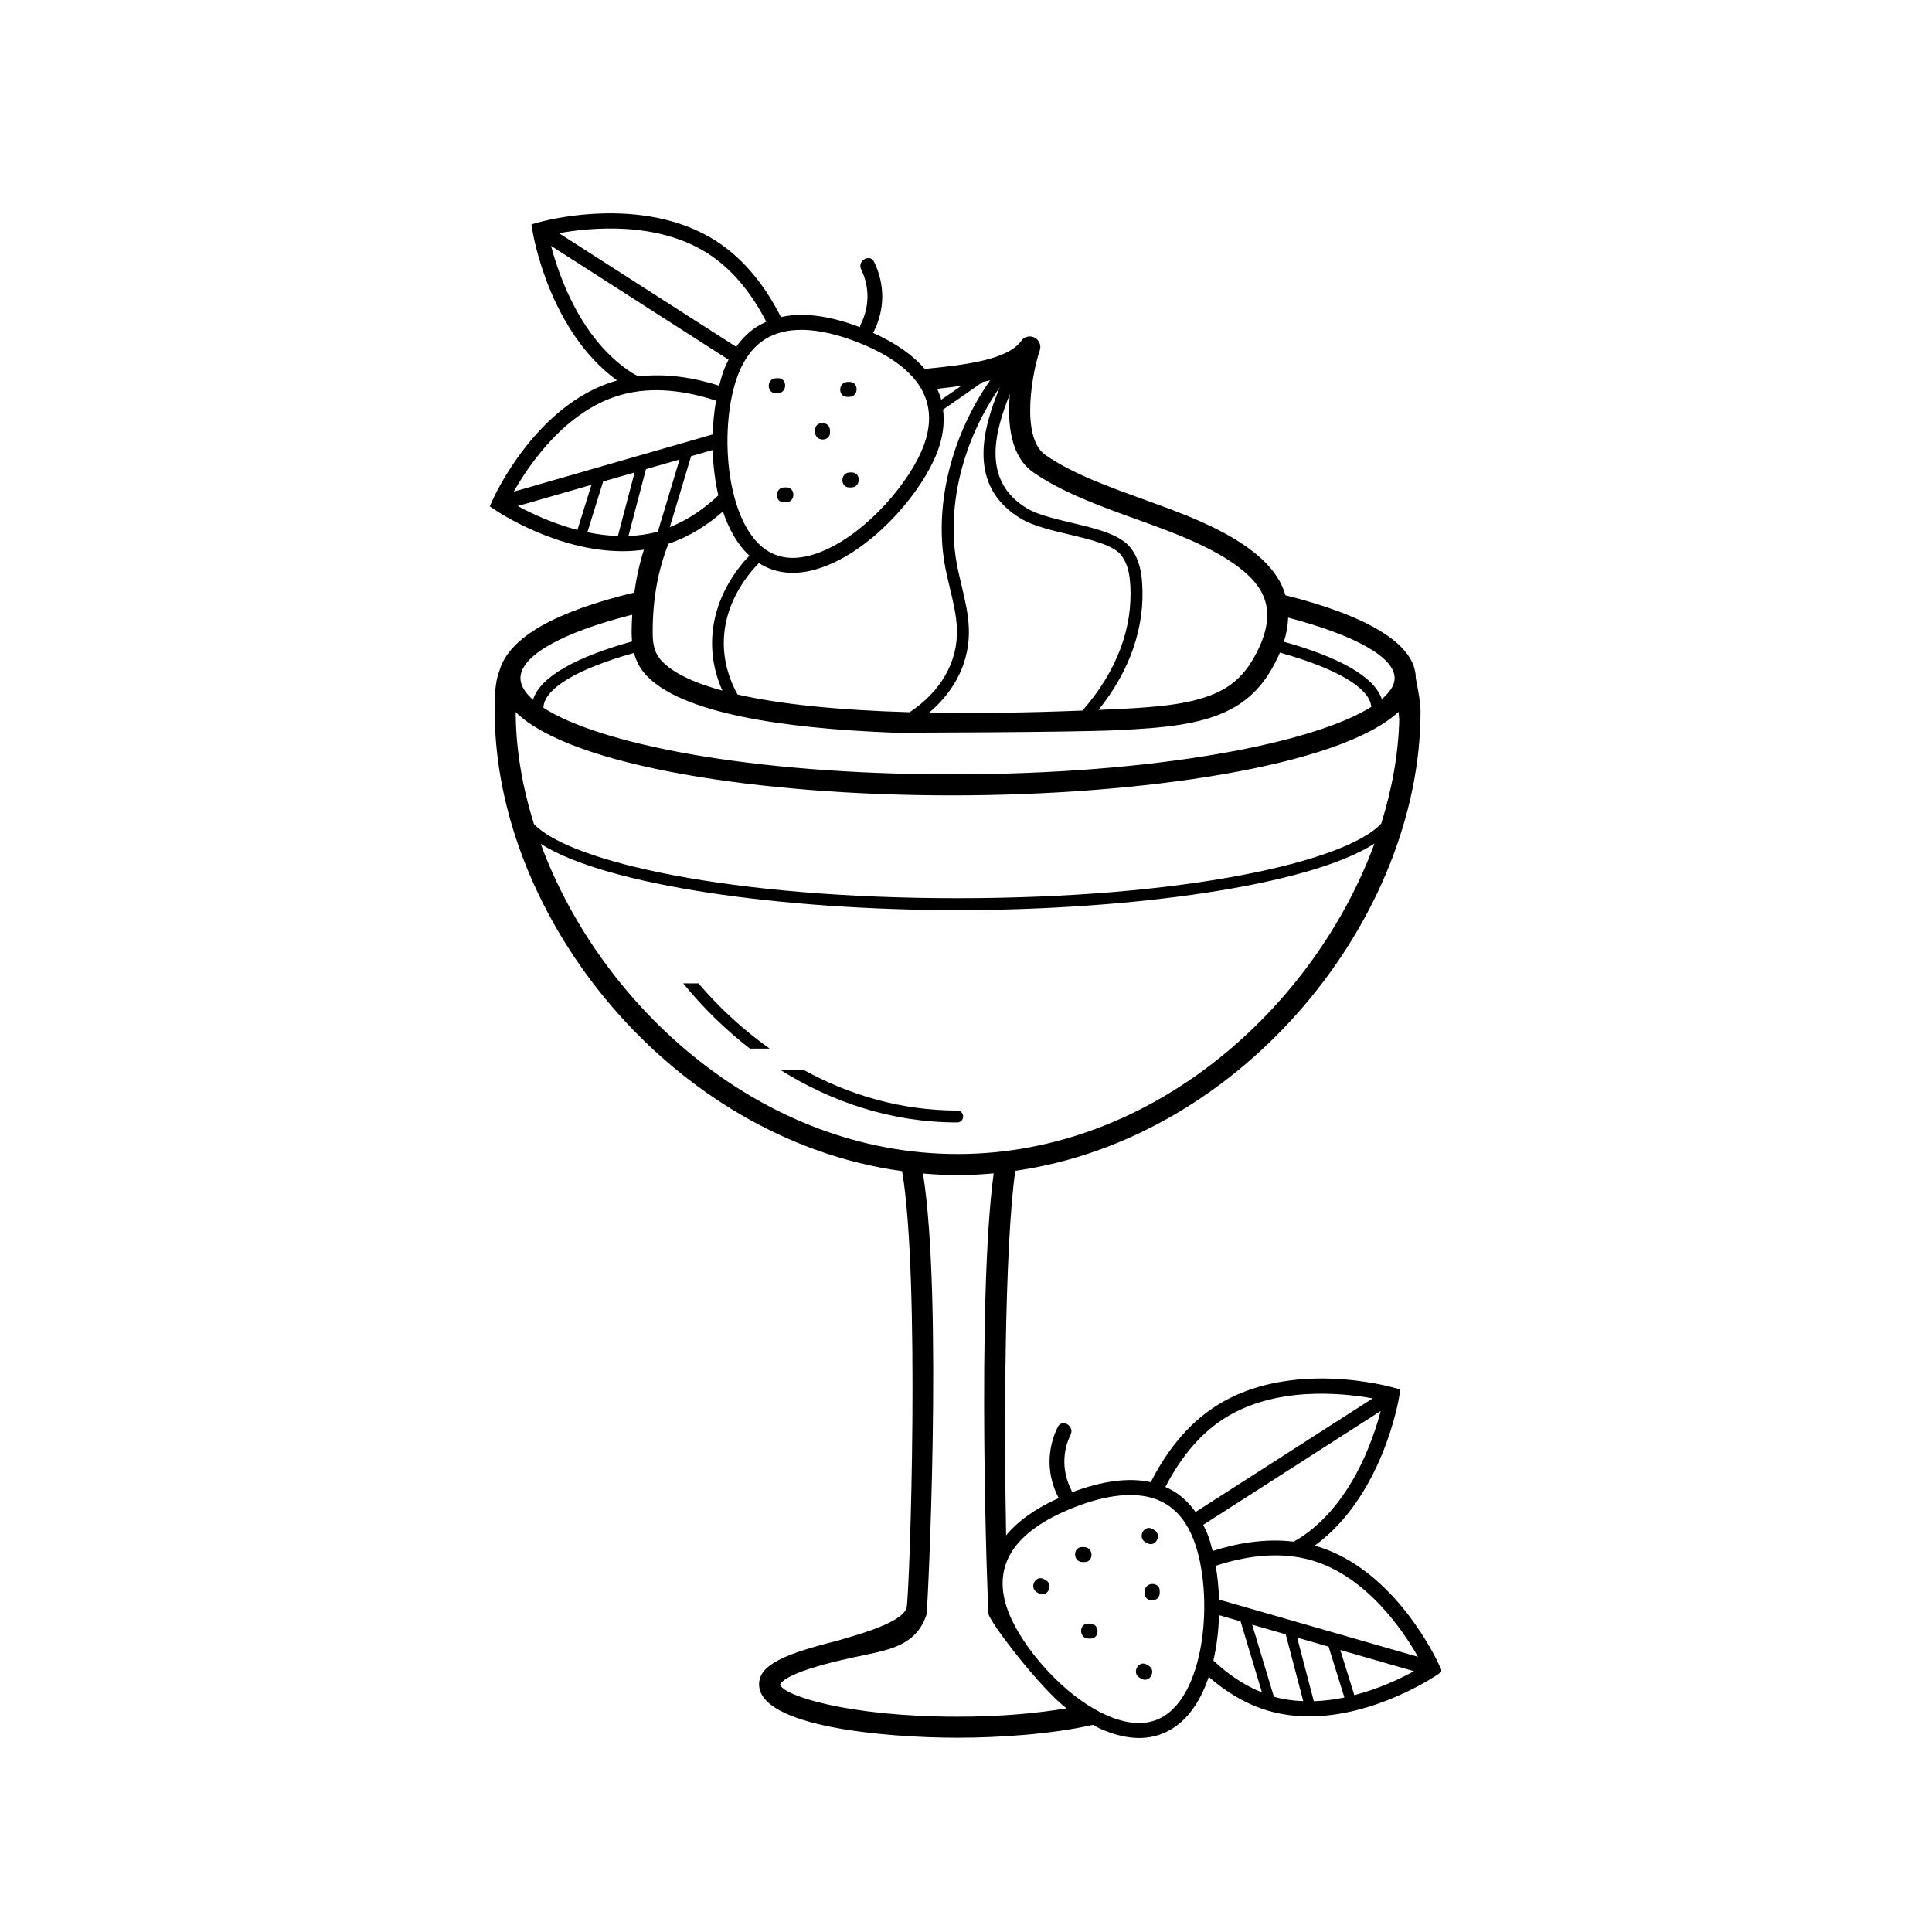 <svg xmlns="http://www.w3.org/2000/svg" xmlns:xlink="http://www.w3.org/1999/xlink" width="400" zoomAndPan="magnify" viewBox="0 0 300 300" height="400" preserveAspectRatio="xMidYMid meet" version="1.0"><defs><clipPath id="7ebfd24ee8"><path d="M 76.051 33 L 223.801 33 L 223.801 270 L 76.051 270 Z M 76.051 33 " clip-rule="nonzero"/></clipPath></defs><path fill="currentColor" d="M 131.926 73.363 C 130.438 73.406 130.434 75.727 131.926 75.688 C 132.027 75.684 132.133 75.68 132.234 75.68 C 133.723 75.641 133.727 73.32 132.234 73.363 C 132.133 73.363 132.027 73.363 131.926 73.363 " fill-opacity="1" fill-rule="nonzero"/><path fill="currentColor" d="M 128.887 67.125 C 128.883 67.016 128.883 66.914 128.879 66.812 C 128.844 65.32 126.523 65.316 126.559 66.812 C 126.562 66.914 126.566 67.016 126.566 67.125 C 126.605 68.613 128.926 68.621 128.887 67.125 " fill-opacity="1" fill-rule="nonzero"/><path fill="currentColor" d="M 131.586 61.629 C 131.695 61.625 131.793 61.625 131.895 61.625 C 133.387 61.586 133.391 59.266 131.895 59.301 C 131.793 59.305 131.691 59.309 131.586 59.309 C 130.102 59.352 130.094 61.668 131.586 61.629 " fill-opacity="1" fill-rule="nonzero"/><g clip-path="url(#7ebfd24ee8)"><path fill="currentColor" d="M 189.293 248.383 C 189.242 246.555 189.055 244.789 188.777 243.133 C 193.152 241.695 198.512 240.793 203.629 242.273 C 212.152 244.723 217.844 253.137 220.188 257.27 Z M 210.297 263.223 L 208.121 256.211 L 219.562 259.504 C 217.496 260.629 214.172 262.215 210.297 263.223 Z M 204.008 264.164 L 201.422 254.285 L 206.301 255.688 L 208.758 263.586 C 207.227 263.902 205.629 264.109 204.008 264.164 Z M 197.809 263.473 L 194.438 252.277 L 199.648 253.777 L 202.371 264.152 C 200.852 264.098 199.32 263.891 197.809 263.473 Z M 188.414 257.844 C 188.941 255.586 189.219 253.18 189.293 250.801 L 192.637 251.762 L 195.957 262.797 C 193.066 261.648 190.559 259.867 188.414 257.844 Z M 187.504 238.23 C 187.305 237.711 187.062 237.246 186.832 236.777 L 214.395 219.105 C 213.141 223.867 209.691 233.785 201.785 238.859 C 201.48 239.055 201.168 239.223 200.852 239.383 C 196.395 238.848 192.016 239.641 188.301 240.836 C 188.066 239.898 187.805 239.016 187.504 238.23 Z M 179.598 267.051 C 177.441 267.895 174.844 267.668 171.883 266.363 C 165.117 263.383 158.68 255.719 156.59 250.32 C 153.863 243.25 157.309 237.773 166.855 234.039 C 171.031 232.398 176.898 230.988 181.082 233.562 C 182.934 234.691 184.363 236.547 185.336 239.066 C 188.594 247.488 187.254 264.055 179.598 267.051 Z M 148.688 266.566 C 131.547 266.566 121.488 263.238 121.125 261.559 C 122.445 259.223 133.609 257.145 134.891 256.863 C 138.598 256.047 142.422 255.203 143.879 250.676 C 144.02 250.238 146.445 201.879 143.324 182.219 C 145.094 182.367 146.883 182.473 148.691 182.473 C 150.578 182.473 152.445 182.363 154.297 182.199 C 151.609 202.156 153.371 250.273 153.504 250.676 C 154.051 252.375 161.621 262.223 165.605 265.266 C 161.184 266.016 155.547 266.566 148.688 266.566 Z M 83.957 131.027 C 94.184 137.566 121.781 141.324 148.664 141.324 C 175.598 141.324 203.25 137.551 213.43 130.988 C 204.156 156.266 179.121 179.195 148.691 179.195 C 118.27 179.195 93.242 156.289 83.957 131.027 Z M 80.078 110.75 C 80.078 110.684 80.059 110.617 80.055 110.555 C 88.715 119.082 118.41 123.508 147.805 123.508 C 177.172 123.508 208.082 118.996 217.172 110.527 C 217.211 111.008 217.25 111.617 217.281 111.598 C 217.16 116.961 216.18 122.457 214.48 127.883 C 208.914 133.852 183.867 139.473 148.66 139.473 C 113.629 139.473 88.648 133.91 82.918 127.977 C 81.113 122.234 80.109 116.414 80.078 110.75 Z M 98.172 95.449 C 98.121 96.359 98.074 97.27 98.078 98.215 C 98.078 98.664 98.105 99.133 98.145 99.605 C 89.66 101.961 83.891 105.012 82.762 108.66 C 81.527 107.555 80.812 106.43 80.812 105.316 C 80.816 101.832 87.16 98.242 98.172 95.449 Z M 100.387 104.902 C 105.887 110.699 121.266 113.102 138.863 113.77 C 138.863 113.77 166.246 113.742 173.594 113.379 C 180.457 113.039 186.508 112.562 191.121 110.133 C 194.926 108.129 196.812 105.16 197.902 103.098 C 198.223 102.504 198.496 101.914 198.742 101.336 C 207.57 103.805 212.699 106.816 212.934 109.762 C 204.141 115.312 179.848 120.238 147.801 120.238 C 116.234 120.238 92.891 115.445 84.379 109.891 C 84.484 106.918 89.59 103.879 98.445 101.387 C 98.762 102.582 99.328 103.781 100.387 104.902 Z M 97.586 83.227 L 100.305 72.852 L 105.52 71.355 L 102.152 82.551 C 100.641 82.965 99.105 83.172 97.586 83.227 Z M 95.949 83.227 C 94.328 83.172 92.734 82.965 91.207 82.645 L 93.656 74.762 L 98.539 73.363 Z M 80.398 78.574 L 91.84 75.285 L 89.664 82.285 C 85.793 81.281 82.465 79.703 80.398 78.574 Z M 96.332 61.344 C 101.445 59.871 106.805 60.773 111.184 62.215 C 110.902 63.863 110.719 65.625 110.664 67.457 L 79.77 76.344 C 82.109 72.211 87.785 63.801 96.332 61.344 Z M 85.566 38.176 L 113.133 55.852 C 112.898 56.324 112.66 56.785 112.461 57.301 C 112.16 58.082 111.906 58.969 111.668 59.891 C 107.969 58.703 103.609 57.93 99.168 58.445 C 98.836 58.273 98.5 58.129 98.176 57.922 C 90.262 52.859 86.816 42.938 85.566 38.176 Z M 109.91 39.359 C 114.086 42.035 116.977 46.059 118.996 49.969 C 118.531 50.176 118.082 50.395 117.652 50.656 C 116.355 51.449 115.254 52.543 114.316 53.855 L 86.797 36.211 C 91.609 35.336 102 34.289 109.91 39.359 Z M 124.438 51.223 C 127.445 51.223 130.574 52.129 133.098 53.113 C 142.641 56.848 146.09 62.328 143.359 69.395 C 141.273 74.793 134.84 82.465 128.074 85.438 C 125.113 86.742 122.523 86.977 120.359 86.125 C 112.699 83.129 111.363 66.562 114.621 58.141 C 115.594 55.621 117.023 53.77 118.871 52.633 C 120.531 51.609 122.457 51.223 124.438 51.223 Z M 149.293 59.902 C 148.266 60.617 147.227 61.336 146.16 62.07 C 146.008 61.488 145.77 60.93 145.52 60.371 C 146.801 60.238 148.055 60.078 149.293 59.902 Z M 104.004 81.855 L 107.316 70.836 L 110.664 69.875 C 110.734 72.254 111.02 74.656 111.539 76.922 C 109.41 78.941 106.895 80.703 104.004 81.855 Z M 112.172 107.242 C 107.711 106.016 104.512 104.492 102.766 102.648 C 101.598 101.414 101.355 100.035 101.348 98.207 C 101.336 93.094 102.168 88.543 103.797 84.43 C 107.055 83.34 109.859 81.52 112.258 79.426 C 113.18 82.176 114.523 84.582 116.371 86.289 C 116.078 86.598 115.773 86.898 115.508 87.215 C 110.371 93.285 109.219 100.621 112.172 107.242 Z M 153.746 59.055 C 147.852 67.477 145.125 78.031 146.641 87.293 C 146.855 88.637 147.18 89.973 147.5 91.316 C 148.02 93.492 148.516 95.547 148.59 97.641 C 148.777 102.758 146.062 107.41 141.246 110.594 C 130.129 110.277 121.156 109.348 114.531 107.844 C 111.008 101.469 111.848 94.422 116.926 88.418 C 117.211 88.082 117.535 87.758 117.848 87.434 C 118.367 87.77 118.922 88.059 119.516 88.293 C 120.641 88.734 121.836 88.949 123.102 88.949 C 124.934 88.949 126.91 88.488 129.012 87.566 C 136.426 84.305 143.23 76.191 145.527 70.234 C 146.438 67.891 146.688 65.684 146.438 63.594 C 148.574 62.133 150.668 60.68 152.602 59.312 C 152.98 59.23 153.371 59.152 153.746 59.055 Z M 158.543 80.539 C 160.402 81.656 163.211 82.324 165.922 82.969 C 169.387 83.793 172.969 84.645 174.168 86.289 C 175.176 87.68 175.402 89.273 175.496 90.652 C 175.969 97.492 173.391 104.285 168.086 110.336 C 159.367 110.68 151.426 110.781 144.285 110.648 C 148.379 107.199 150.629 102.594 150.441 97.562 C 150.359 95.293 149.824 93.051 149.305 90.879 C 148.992 89.586 148.688 88.289 148.473 86.988 C 147.035 78.211 149.629 68.184 155.23 60.164 C 152.582 66.629 150.094 75.48 158.543 80.539 Z M 160.441 73.336 C 164.891 76.441 170.742 78.562 176.406 80.605 C 177.762 81.094 179.121 81.586 180.461 82.09 C 185.883 84.133 193.379 87.367 195.852 91.875 C 197.316 94.547 197.047 97.719 195.012 101.57 C 193.586 104.266 191.918 106.012 189.602 107.234 C 185.578 109.352 179.898 109.789 173.438 110.109 C 172.465 110.16 171.543 110.191 170.582 110.23 C 175.473 104.137 177.82 97.367 177.352 90.523 C 177.238 88.887 176.953 86.973 175.668 85.203 C 174.062 83 170.316 82.105 166.348 81.164 C 163.773 80.551 161.113 79.914 159.492 78.949 C 152.434 74.719 154.383 67.219 156.812 61.207 C 156.406 65.668 156.859 70.828 160.441 73.336 Z M 200.023 95.902 C 210.465 98.652 216.559 102.059 216.559 105.309 C 216.559 106.391 215.824 107.48 214.566 108.566 C 213.383 104.977 207.691 101.98 199.363 99.648 C 199.773 98.352 199.984 97.105 200.023 95.902 Z M 190.051 220.289 C 197.953 215.219 208.34 216.27 213.156 217.141 L 185.641 234.785 C 184.703 233.469 183.598 232.383 182.305 231.586 C 181.875 231.324 181.422 231.105 180.957 230.895 C 182.977 226.988 185.875 222.961 190.051 220.289 Z M 223.527 258.656 C 223.254 258.047 216.703 243.613 204.27 240.035 C 204.227 240.027 204.188 240.02 204.141 240.008 C 214.66 232.363 217.184 217.438 217.281 216.785 L 217.445 215.77 L 216.461 215.484 C 215.801 215.293 200.281 210.969 188.801 218.332 C 184.07 221.367 180.867 225.863 178.691 230.152 C 175.305 229.398 171.203 229.926 166.441 231.727 C 166.426 231.59 166.395 231.445 166.324 231.301 C 164.953 228.59 164.918 225.5 166.246 222.762 C 166.895 221.422 164.895 220.242 164.242 221.59 C 162.527 225.121 162.547 228.969 164.316 232.473 C 164.344 232.531 164.391 232.559 164.426 232.602 C 160.812 234.219 158.066 236.172 156.227 238.414 C 155.914 222.414 155.941 194.105 157.648 181.805 C 193.121 176.75 220.582 142.496 220.582 110.422 C 220.582 108.738 219.844 105.34 219.844 105.305 C 219.844 99.797 211.746 95.477 199.594 92.426 C 199.375 91.699 199.109 90.984 198.73 90.301 C 195.766 84.902 188.027 81.438 181.617 79.023 C 180.27 78.516 178.902 78.016 177.527 77.523 C 172.062 75.551 166.422 73.508 162.328 70.648 C 158.367 67.883 160.332 57.645 161.453 54.426 C 161.719 53.656 161.383 52.805 160.656 52.43 C 159.934 52.047 159.043 52.266 158.57 52.938 C 156.465 55.906 149.746 56.676 143.59 57.289 C 141.754 55.133 139.051 53.25 135.551 51.68 C 135.582 51.633 135.625 51.605 135.652 51.551 C 137.418 48.047 137.441 44.195 135.727 40.664 C 135.078 39.32 133.074 40.496 133.723 41.836 C 135.059 44.578 135.02 47.66 133.648 50.379 C 133.574 50.523 133.547 50.664 133.531 50.805 C 128.766 48.996 124.66 48.477 121.266 49.234 C 119.09 44.941 115.906 40.445 111.172 37.41 C 99.699 30.047 84.168 34.371 83.508 34.559 L 82.52 34.848 L 82.684 35.859 C 82.789 36.516 85.312 51.441 95.832 59.082 C 95.789 59.09 95.746 59.102 95.707 59.109 C 83.262 62.688 76.715 77.117 76.445 77.73 L 76.051 78.617 L 76.852 79.164 C 77.316 79.477 86.465 85.59 96.695 85.59 C 97.785 85.59 98.887 85.512 99.988 85.355 C 99.312 87.461 98.816 89.676 98.508 92 C 86.531 94.902 78.965 98.852 77.508 104.293 C 76.816 105.93 76.816 108.699 76.816 110.422 C 76.816 142.602 104.445 176.969 140.078 181.852 C 142.891 198.293 141.285 246.723 140.781 249.672 C 139.941 252.281 131.395 254.281 130.191 254.727 C 121.953 256.793 117.867 258.473 117.867 261.539 C 117.867 268.086 137.25 269.832 148.699 269.832 C 154.848 269.832 163.23 269.312 169.719 267.832 C 170.137 268.047 170.547 268.301 170.965 268.484 C 173.062 269.402 175.043 269.871 176.871 269.871 C 178.137 269.871 179.332 269.648 180.457 269.211 C 183.988 267.832 186.312 264.488 187.691 260.391 C 190.301 262.652 193.391 264.621 197 265.66 C 199.098 266.266 201.219 266.516 203.293 266.516 C 213.523 266.516 222.672 260.398 223.133 260.09 L 223.938 259.543 L 223.527 258.656 " fill-opacity="1" fill-rule="nonzero"/></g><path fill="currentColor" d="M 169.305 252.117 C 169.203 252.113 169.102 252.109 168.996 252.109 C 167.5 252.07 167.5 254.395 168.996 254.43 C 169.098 254.434 169.203 254.438 169.305 254.438 C 170.801 254.477 170.801 252.152 169.305 252.117 " fill-opacity="1" fill-rule="nonzero"/><path fill="currentColor" d="M 177.762 247.074 C 177.758 247.18 177.758 247.281 177.754 247.387 C 177.719 248.883 180.039 248.883 180.078 247.387 C 180.078 247.281 180.078 247.18 180.082 247.074 C 180.125 245.582 177.805 245.582 177.762 247.074 " fill-opacity="1" fill-rule="nonzero"/><path fill="currentColor" d="M 168.367 242.555 C 169.863 242.598 169.863 240.273 168.367 240.234 C 168.266 240.23 168.164 240.23 168.059 240.227 C 166.562 240.191 166.566 242.512 168.059 242.551 C 168.164 242.551 168.266 242.551 168.367 242.555 " fill-opacity="1" fill-rule="nonzero"/><path fill="currentColor" d="M 177.855 239.461 C 177.945 239.516 178.035 239.562 178.129 239.617 C 179.426 240.355 180.52 238.309 179.223 237.57 C 179.133 237.52 179.039 237.473 178.957 237.418 C 177.656 236.676 176.559 238.723 177.855 239.461 " fill-opacity="1" fill-rule="nonzero"/><path fill="currentColor" d="M 178.336 258.629 C 178.246 258.574 178.156 258.527 178.062 258.473 C 176.77 257.73 175.672 259.777 176.965 260.52 C 177.059 260.57 177.148 260.617 177.234 260.672 C 178.539 261.41 179.637 259.367 178.336 258.629 " fill-opacity="1" fill-rule="nonzero"/><path fill="currentColor" d="M 162.391 245.367 C 162.297 245.312 162.211 245.266 162.121 245.215 C 160.82 244.477 159.727 246.52 161.023 247.258 C 161.113 247.309 161.203 247.359 161.289 247.414 C 162.59 248.156 163.688 246.105 162.391 245.367 " fill-opacity="1" fill-rule="nonzero"/><path fill="currentColor" d="M 108.457 152.695 L 106.09 152.695 C 109.117 156.43 112.602 159.848 116.445 162.828 L 119.52 162.828 C 115.41 159.922 111.688 156.488 108.457 152.695 " fill-opacity="1" fill-rule="nonzero"/><path fill="currentColor" d="M 149.562 173.367 C 149.562 172.859 149.145 172.441 148.637 172.441 C 139.973 172.441 131.887 170.059 124.734 166.102 L 121.125 166.102 C 129.18 171.172 138.531 174.293 148.637 174.293 C 149.148 174.293 149.562 173.883 149.562 173.367 " fill-opacity="1" fill-rule="nonzero"/><path fill="currentColor" d="M 121.762 78.004 C 121.871 78 121.973 77.996 122.074 77.996 C 123.566 77.961 123.566 75.637 122.074 75.676 C 121.973 75.68 121.867 75.684 121.762 75.684 C 120.273 75.723 120.266 78.043 121.762 78.004 " fill-opacity="1" fill-rule="nonzero"/><path fill="currentColor" d="M 120.492 61.055 C 120.594 61.051 120.695 61.051 120.801 61.051 C 122.289 61.012 122.293 58.691 120.801 58.727 C 120.695 58.73 120.59 58.734 120.492 58.734 C 119 58.777 118.992 61.094 120.492 61.055 " fill-opacity="1" fill-rule="nonzero"/></svg>